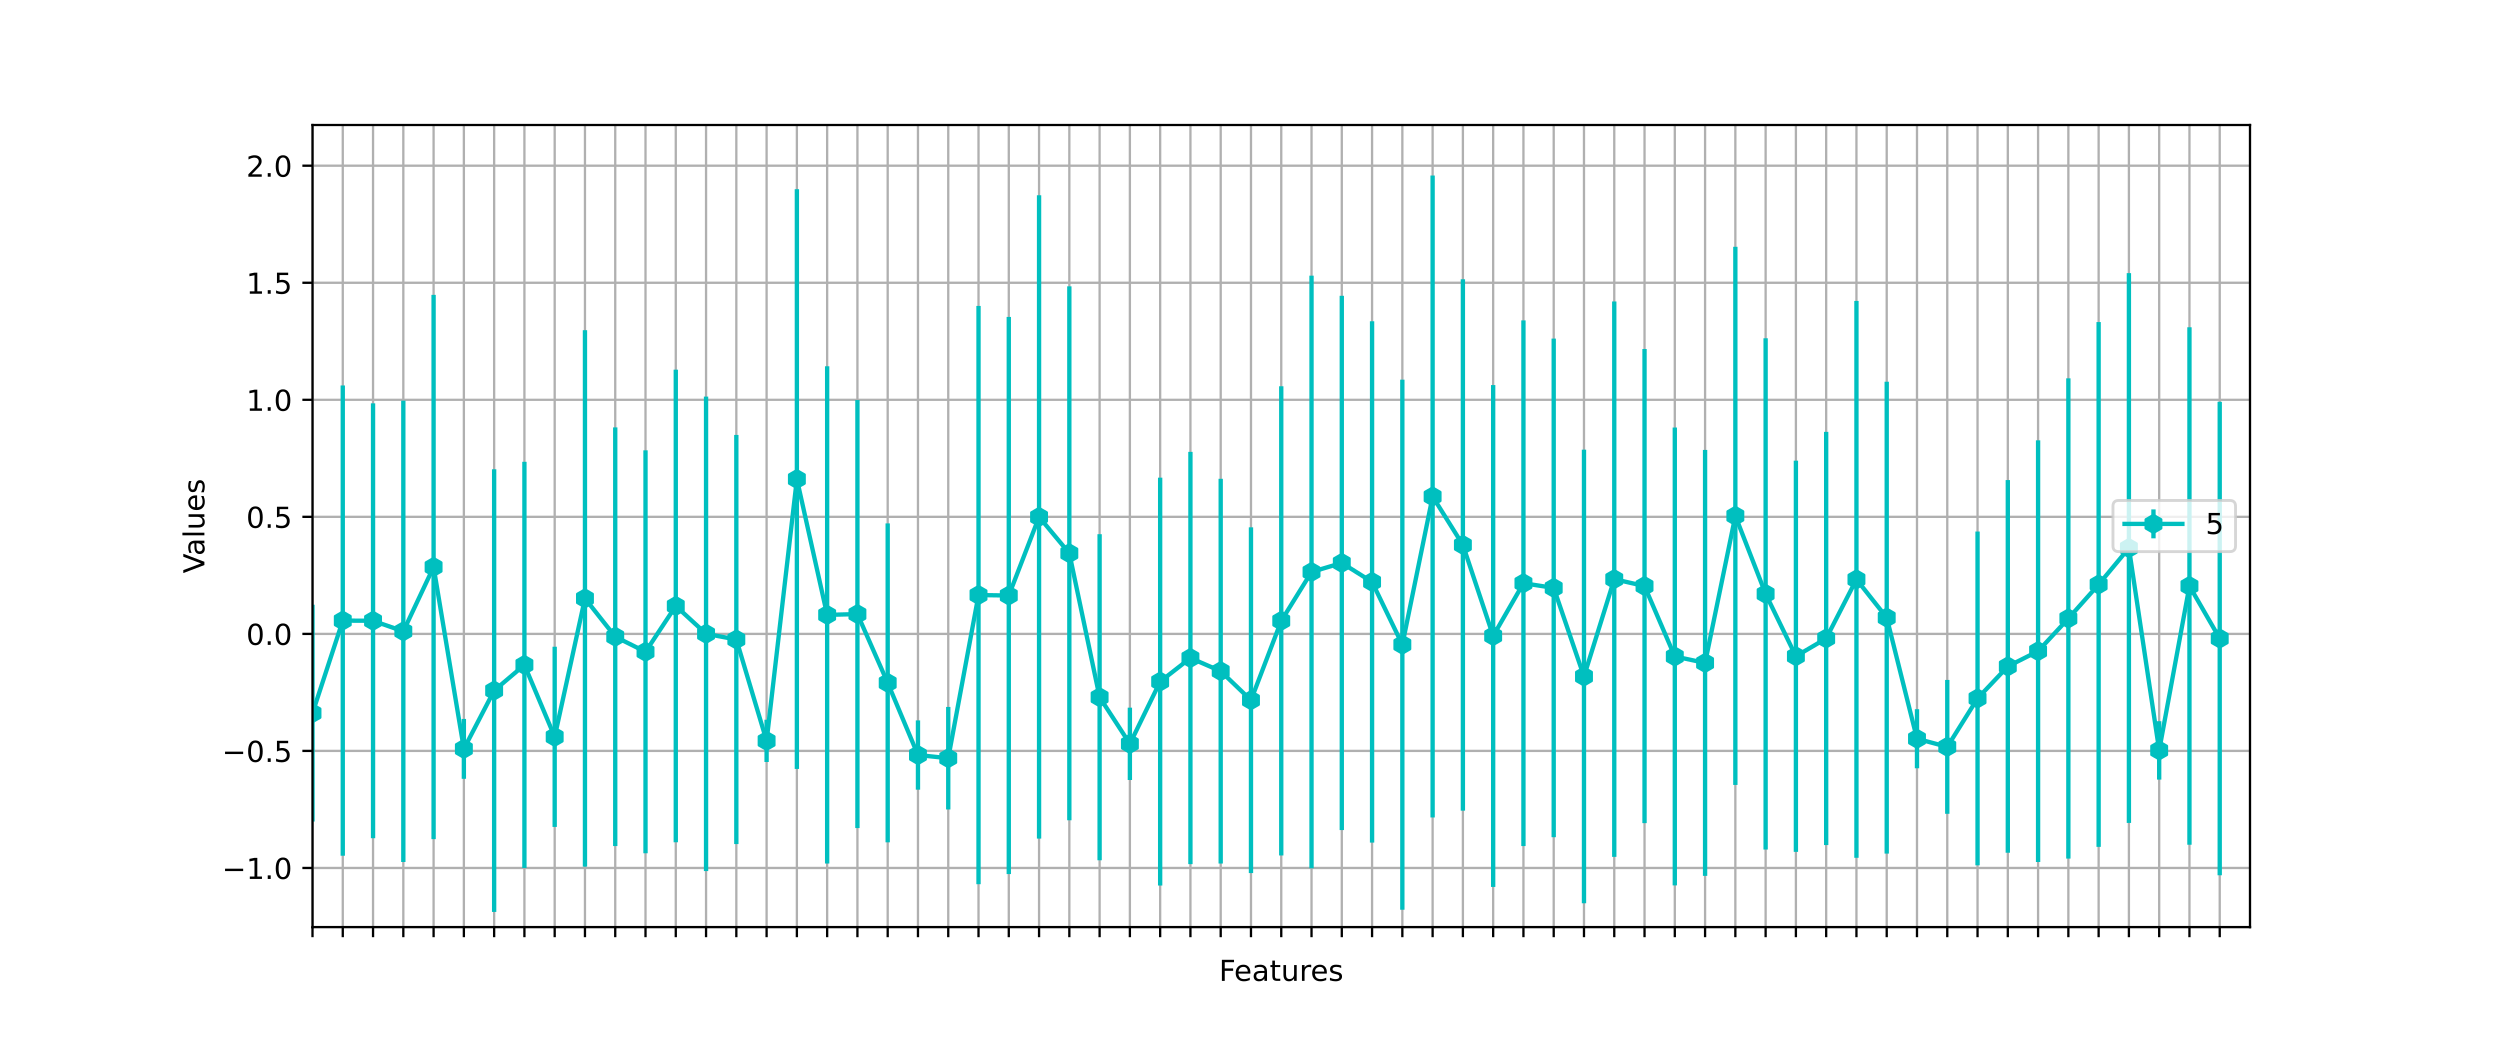 <?xml version="1.0" encoding="utf-8" standalone="no"?>
<!DOCTYPE svg PUBLIC "-//W3C//DTD SVG 1.1//EN"
  "http://www.w3.org/Graphics/SVG/1.1/DTD/svg11.dtd">
<!-- Created with matplotlib (https://matplotlib.org/) -->
<svg height="360pt" version="1.1" viewBox="0 0 864 360" width="864pt" xmlns="http://www.w3.org/2000/svg" xmlns:xlink="http://www.w3.org/1999/xlink">
 <defs>
  <style type="text/css">*{stroke-linecap:butt;stroke-linejoin:round;}</style>
 </defs>
 <g id="figure_1">
  <g id="patch_1">
   <path d="M 0 360 
L 864 360 
L 864 0 
L 0 0 
z
" style="fill:#ffffff;"/>
  </g>
  <g id="axes_1">
   <g id="patch_2">
    <path d="M 108 320.4 
L 777.6 320.4 
L 777.6 43.2 
L 108 43.2 
z
" style="fill:#ffffff;"/>
   </g>
   <g id="matplotlib.axis_1">
    <g id="xtick_1">
     <g id="line2d_1">
      <path clip-path="url(#p31ac68bcd7)" d="M 108 320.4 
L 108 43.2 
" style="fill:none;stroke:#b0b0b0;stroke-linecap:square;stroke-width:0.8;"/>
     </g>
     <g id="line2d_2">
      <defs>
       <path d="M 0 0 
L 0 3.5 
" id="m5dcacbc28f" style="stroke:#000000;stroke-width:0.8;"/>
      </defs>
      <g>
       <use style="stroke:#000000;stroke-width:0.8;" x="108" xlink:href="#m5dcacbc28f" y="320.4"/>
      </g>
     </g>
    </g>
    <g id="xtick_2">
     <g id="line2d_3">
      <path clip-path="url(#p31ac68bcd7)" d="M 118.463 320.4 
L 118.463 43.2 
" style="fill:none;stroke:#b0b0b0;stroke-linecap:square;stroke-width:0.8;"/>
     </g>
     <g id="line2d_4">
      <g>
       <use style="stroke:#000000;stroke-width:0.8;" x="118.463" xlink:href="#m5dcacbc28f" y="320.4"/>
      </g>
     </g>
    </g>
    <g id="xtick_3">
     <g id="line2d_5">
      <path clip-path="url(#p31ac68bcd7)" d="M 128.925 320.4 
L 128.925 43.2 
" style="fill:none;stroke:#b0b0b0;stroke-linecap:square;stroke-width:0.8;"/>
     </g>
     <g id="line2d_6">
      <g>
       <use style="stroke:#000000;stroke-width:0.8;" x="128.925" xlink:href="#m5dcacbc28f" y="320.4"/>
      </g>
     </g>
    </g>
    <g id="xtick_4">
     <g id="line2d_7">
      <path clip-path="url(#p31ac68bcd7)" d="M 139.387 320.4 
L 139.387 43.2 
" style="fill:none;stroke:#b0b0b0;stroke-linecap:square;stroke-width:0.8;"/>
     </g>
     <g id="line2d_8">
      <g>
       <use style="stroke:#000000;stroke-width:0.8;" x="139.387" xlink:href="#m5dcacbc28f" y="320.4"/>
      </g>
     </g>
    </g>
    <g id="xtick_5">
     <g id="line2d_9">
      <path clip-path="url(#p31ac68bcd7)" d="M 149.85 320.4 
L 149.85 43.2 
" style="fill:none;stroke:#b0b0b0;stroke-linecap:square;stroke-width:0.8;"/>
     </g>
     <g id="line2d_10">
      <g>
       <use style="stroke:#000000;stroke-width:0.8;" x="149.85" xlink:href="#m5dcacbc28f" y="320.4"/>
      </g>
     </g>
    </g>
    <g id="xtick_6">
     <g id="line2d_11">
      <path clip-path="url(#p31ac68bcd7)" d="M 160.312 320.4 
L 160.312 43.2 
" style="fill:none;stroke:#b0b0b0;stroke-linecap:square;stroke-width:0.8;"/>
     </g>
     <g id="line2d_12">
      <g>
       <use style="stroke:#000000;stroke-width:0.8;" x="160.312" xlink:href="#m5dcacbc28f" y="320.4"/>
      </g>
     </g>
    </g>
    <g id="xtick_7">
     <g id="line2d_13">
      <path clip-path="url(#p31ac68bcd7)" d="M 170.775 320.4 
L 170.775 43.2 
" style="fill:none;stroke:#b0b0b0;stroke-linecap:square;stroke-width:0.8;"/>
     </g>
     <g id="line2d_14">
      <g>
       <use style="stroke:#000000;stroke-width:0.8;" x="170.775" xlink:href="#m5dcacbc28f" y="320.4"/>
      </g>
     </g>
    </g>
    <g id="xtick_8">
     <g id="line2d_15">
      <path clip-path="url(#p31ac68bcd7)" d="M 181.238 320.4 
L 181.238 43.2 
" style="fill:none;stroke:#b0b0b0;stroke-linecap:square;stroke-width:0.8;"/>
     </g>
     <g id="line2d_16">
      <g>
       <use style="stroke:#000000;stroke-width:0.8;" x="181.238" xlink:href="#m5dcacbc28f" y="320.4"/>
      </g>
     </g>
    </g>
    <g id="xtick_9">
     <g id="line2d_17">
      <path clip-path="url(#p31ac68bcd7)" d="M 191.7 320.4 
L 191.7 43.2 
" style="fill:none;stroke:#b0b0b0;stroke-linecap:square;stroke-width:0.8;"/>
     </g>
     <g id="line2d_18">
      <g>
       <use style="stroke:#000000;stroke-width:0.8;" x="191.7" xlink:href="#m5dcacbc28f" y="320.4"/>
      </g>
     </g>
    </g>
    <g id="xtick_10">
     <g id="line2d_19">
      <path clip-path="url(#p31ac68bcd7)" d="M 202.162 320.4 
L 202.162 43.2 
" style="fill:none;stroke:#b0b0b0;stroke-linecap:square;stroke-width:0.8;"/>
     </g>
     <g id="line2d_20">
      <g>
       <use style="stroke:#000000;stroke-width:0.8;" x="202.162" xlink:href="#m5dcacbc28f" y="320.4"/>
      </g>
     </g>
    </g>
    <g id="xtick_11">
     <g id="line2d_21">
      <path clip-path="url(#p31ac68bcd7)" d="M 212.625 320.4 
L 212.625 43.2 
" style="fill:none;stroke:#b0b0b0;stroke-linecap:square;stroke-width:0.8;"/>
     </g>
     <g id="line2d_22">
      <g>
       <use style="stroke:#000000;stroke-width:0.8;" x="212.625" xlink:href="#m5dcacbc28f" y="320.4"/>
      </g>
     </g>
    </g>
    <g id="xtick_12">
     <g id="line2d_23">
      <path clip-path="url(#p31ac68bcd7)" d="M 223.088 320.4 
L 223.088 43.2 
" style="fill:none;stroke:#b0b0b0;stroke-linecap:square;stroke-width:0.8;"/>
     </g>
     <g id="line2d_24">
      <g>
       <use style="stroke:#000000;stroke-width:0.8;" x="223.088" xlink:href="#m5dcacbc28f" y="320.4"/>
      </g>
     </g>
    </g>
    <g id="xtick_13">
     <g id="line2d_25">
      <path clip-path="url(#p31ac68bcd7)" d="M 233.55 320.4 
L 233.55 43.2 
" style="fill:none;stroke:#b0b0b0;stroke-linecap:square;stroke-width:0.8;"/>
     </g>
     <g id="line2d_26">
      <g>
       <use style="stroke:#000000;stroke-width:0.8;" x="233.55" xlink:href="#m5dcacbc28f" y="320.4"/>
      </g>
     </g>
    </g>
    <g id="xtick_14">
     <g id="line2d_27">
      <path clip-path="url(#p31ac68bcd7)" d="M 244.012 320.4 
L 244.012 43.2 
" style="fill:none;stroke:#b0b0b0;stroke-linecap:square;stroke-width:0.8;"/>
     </g>
     <g id="line2d_28">
      <g>
       <use style="stroke:#000000;stroke-width:0.8;" x="244.012" xlink:href="#m5dcacbc28f" y="320.4"/>
      </g>
     </g>
    </g>
    <g id="xtick_15">
     <g id="line2d_29">
      <path clip-path="url(#p31ac68bcd7)" d="M 254.475 320.4 
L 254.475 43.2 
" style="fill:none;stroke:#b0b0b0;stroke-linecap:square;stroke-width:0.8;"/>
     </g>
     <g id="line2d_30">
      <g>
       <use style="stroke:#000000;stroke-width:0.8;" x="254.475" xlink:href="#m5dcacbc28f" y="320.4"/>
      </g>
     </g>
    </g>
    <g id="xtick_16">
     <g id="line2d_31">
      <path clip-path="url(#p31ac68bcd7)" d="M 264.938 320.4 
L 264.938 43.2 
" style="fill:none;stroke:#b0b0b0;stroke-linecap:square;stroke-width:0.8;"/>
     </g>
     <g id="line2d_32">
      <g>
       <use style="stroke:#000000;stroke-width:0.8;" x="264.938" xlink:href="#m5dcacbc28f" y="320.4"/>
      </g>
     </g>
    </g>
    <g id="xtick_17">
     <g id="line2d_33">
      <path clip-path="url(#p31ac68bcd7)" d="M 275.4 320.4 
L 275.4 43.2 
" style="fill:none;stroke:#b0b0b0;stroke-linecap:square;stroke-width:0.8;"/>
     </g>
     <g id="line2d_34">
      <g>
       <use style="stroke:#000000;stroke-width:0.8;" x="275.4" xlink:href="#m5dcacbc28f" y="320.4"/>
      </g>
     </g>
    </g>
    <g id="xtick_18">
     <g id="line2d_35">
      <path clip-path="url(#p31ac68bcd7)" d="M 285.863 320.4 
L 285.863 43.2 
" style="fill:none;stroke:#b0b0b0;stroke-linecap:square;stroke-width:0.8;"/>
     </g>
     <g id="line2d_36">
      <g>
       <use style="stroke:#000000;stroke-width:0.8;" x="285.863" xlink:href="#m5dcacbc28f" y="320.4"/>
      </g>
     </g>
    </g>
    <g id="xtick_19">
     <g id="line2d_37">
      <path clip-path="url(#p31ac68bcd7)" d="M 296.325 320.4 
L 296.325 43.2 
" style="fill:none;stroke:#b0b0b0;stroke-linecap:square;stroke-width:0.8;"/>
     </g>
     <g id="line2d_38">
      <g>
       <use style="stroke:#000000;stroke-width:0.8;" x="296.325" xlink:href="#m5dcacbc28f" y="320.4"/>
      </g>
     </g>
    </g>
    <g id="xtick_20">
     <g id="line2d_39">
      <path clip-path="url(#p31ac68bcd7)" d="M 306.788 320.4 
L 306.788 43.2 
" style="fill:none;stroke:#b0b0b0;stroke-linecap:square;stroke-width:0.8;"/>
     </g>
     <g id="line2d_40">
      <g>
       <use style="stroke:#000000;stroke-width:0.8;" x="306.788" xlink:href="#m5dcacbc28f" y="320.4"/>
      </g>
     </g>
    </g>
    <g id="xtick_21">
     <g id="line2d_41">
      <path clip-path="url(#p31ac68bcd7)" d="M 317.25 320.4 
L 317.25 43.2 
" style="fill:none;stroke:#b0b0b0;stroke-linecap:square;stroke-width:0.8;"/>
     </g>
     <g id="line2d_42">
      <g>
       <use style="stroke:#000000;stroke-width:0.8;" x="317.25" xlink:href="#m5dcacbc28f" y="320.4"/>
      </g>
     </g>
    </g>
    <g id="xtick_22">
     <g id="line2d_43">
      <path clip-path="url(#p31ac68bcd7)" d="M 327.712 320.4 
L 327.712 43.2 
" style="fill:none;stroke:#b0b0b0;stroke-linecap:square;stroke-width:0.8;"/>
     </g>
     <g id="line2d_44">
      <g>
       <use style="stroke:#000000;stroke-width:0.8;" x="327.712" xlink:href="#m5dcacbc28f" y="320.4"/>
      </g>
     </g>
    </g>
    <g id="xtick_23">
     <g id="line2d_45">
      <path clip-path="url(#p31ac68bcd7)" d="M 338.175 320.4 
L 338.175 43.2 
" style="fill:none;stroke:#b0b0b0;stroke-linecap:square;stroke-width:0.8;"/>
     </g>
     <g id="line2d_46">
      <g>
       <use style="stroke:#000000;stroke-width:0.8;" x="338.175" xlink:href="#m5dcacbc28f" y="320.4"/>
      </g>
     </g>
    </g>
    <g id="xtick_24">
     <g id="line2d_47">
      <path clip-path="url(#p31ac68bcd7)" d="M 348.637 320.4 
L 348.637 43.2 
" style="fill:none;stroke:#b0b0b0;stroke-linecap:square;stroke-width:0.8;"/>
     </g>
     <g id="line2d_48">
      <g>
       <use style="stroke:#000000;stroke-width:0.8;" x="348.637" xlink:href="#m5dcacbc28f" y="320.4"/>
      </g>
     </g>
    </g>
    <g id="xtick_25">
     <g id="line2d_49">
      <path clip-path="url(#p31ac68bcd7)" d="M 359.1 320.4 
L 359.1 43.2 
" style="fill:none;stroke:#b0b0b0;stroke-linecap:square;stroke-width:0.8;"/>
     </g>
     <g id="line2d_50">
      <g>
       <use style="stroke:#000000;stroke-width:0.8;" x="359.1" xlink:href="#m5dcacbc28f" y="320.4"/>
      </g>
     </g>
    </g>
    <g id="xtick_26">
     <g id="line2d_51">
      <path clip-path="url(#p31ac68bcd7)" d="M 369.562 320.4 
L 369.562 43.2 
" style="fill:none;stroke:#b0b0b0;stroke-linecap:square;stroke-width:0.8;"/>
     </g>
     <g id="line2d_52">
      <g>
       <use style="stroke:#000000;stroke-width:0.8;" x="369.562" xlink:href="#m5dcacbc28f" y="320.4"/>
      </g>
     </g>
    </g>
    <g id="xtick_27">
     <g id="line2d_53">
      <path clip-path="url(#p31ac68bcd7)" d="M 380.025 320.4 
L 380.025 43.2 
" style="fill:none;stroke:#b0b0b0;stroke-linecap:square;stroke-width:0.8;"/>
     </g>
     <g id="line2d_54">
      <g>
       <use style="stroke:#000000;stroke-width:0.8;" x="380.025" xlink:href="#m5dcacbc28f" y="320.4"/>
      </g>
     </g>
    </g>
    <g id="xtick_28">
     <g id="line2d_55">
      <path clip-path="url(#p31ac68bcd7)" d="M 390.488 320.4 
L 390.488 43.2 
" style="fill:none;stroke:#b0b0b0;stroke-linecap:square;stroke-width:0.8;"/>
     </g>
     <g id="line2d_56">
      <g>
       <use style="stroke:#000000;stroke-width:0.8;" x="390.488" xlink:href="#m5dcacbc28f" y="320.4"/>
      </g>
     </g>
    </g>
    <g id="xtick_29">
     <g id="line2d_57">
      <path clip-path="url(#p31ac68bcd7)" d="M 400.95 320.4 
L 400.95 43.2 
" style="fill:none;stroke:#b0b0b0;stroke-linecap:square;stroke-width:0.8;"/>
     </g>
     <g id="line2d_58">
      <g>
       <use style="stroke:#000000;stroke-width:0.8;" x="400.95" xlink:href="#m5dcacbc28f" y="320.4"/>
      </g>
     </g>
    </g>
    <g id="xtick_30">
     <g id="line2d_59">
      <path clip-path="url(#p31ac68bcd7)" d="M 411.413 320.4 
L 411.413 43.2 
" style="fill:none;stroke:#b0b0b0;stroke-linecap:square;stroke-width:0.8;"/>
     </g>
     <g id="line2d_60">
      <g>
       <use style="stroke:#000000;stroke-width:0.8;" x="411.413" xlink:href="#m5dcacbc28f" y="320.4"/>
      </g>
     </g>
    </g>
    <g id="xtick_31">
     <g id="line2d_61">
      <path clip-path="url(#p31ac68bcd7)" d="M 421.875 320.4 
L 421.875 43.2 
" style="fill:none;stroke:#b0b0b0;stroke-linecap:square;stroke-width:0.8;"/>
     </g>
     <g id="line2d_62">
      <g>
       <use style="stroke:#000000;stroke-width:0.8;" x="421.875" xlink:href="#m5dcacbc28f" y="320.4"/>
      </g>
     </g>
    </g>
    <g id="xtick_32">
     <g id="line2d_63">
      <path clip-path="url(#p31ac68bcd7)" d="M 432.337 320.4 
L 432.337 43.2 
" style="fill:none;stroke:#b0b0b0;stroke-linecap:square;stroke-width:0.8;"/>
     </g>
     <g id="line2d_64">
      <g>
       <use style="stroke:#000000;stroke-width:0.8;" x="432.337" xlink:href="#m5dcacbc28f" y="320.4"/>
      </g>
     </g>
    </g>
    <g id="xtick_33">
     <g id="line2d_65">
      <path clip-path="url(#p31ac68bcd7)" d="M 442.8 320.4 
L 442.8 43.2 
" style="fill:none;stroke:#b0b0b0;stroke-linecap:square;stroke-width:0.8;"/>
     </g>
     <g id="line2d_66">
      <g>
       <use style="stroke:#000000;stroke-width:0.8;" x="442.8" xlink:href="#m5dcacbc28f" y="320.4"/>
      </g>
     </g>
    </g>
    <g id="xtick_34">
     <g id="line2d_67">
      <path clip-path="url(#p31ac68bcd7)" d="M 453.262 320.4 
L 453.262 43.2 
" style="fill:none;stroke:#b0b0b0;stroke-linecap:square;stroke-width:0.8;"/>
     </g>
     <g id="line2d_68">
      <g>
       <use style="stroke:#000000;stroke-width:0.8;" x="453.262" xlink:href="#m5dcacbc28f" y="320.4"/>
      </g>
     </g>
    </g>
    <g id="xtick_35">
     <g id="line2d_69">
      <path clip-path="url(#p31ac68bcd7)" d="M 463.725 320.4 
L 463.725 43.2 
" style="fill:none;stroke:#b0b0b0;stroke-linecap:square;stroke-width:0.8;"/>
     </g>
     <g id="line2d_70">
      <g>
       <use style="stroke:#000000;stroke-width:0.8;" x="463.725" xlink:href="#m5dcacbc28f" y="320.4"/>
      </g>
     </g>
    </g>
    <g id="xtick_36">
     <g id="line2d_71">
      <path clip-path="url(#p31ac68bcd7)" d="M 474.188 320.4 
L 474.188 43.2 
" style="fill:none;stroke:#b0b0b0;stroke-linecap:square;stroke-width:0.8;"/>
     </g>
     <g id="line2d_72">
      <g>
       <use style="stroke:#000000;stroke-width:0.8;" x="474.188" xlink:href="#m5dcacbc28f" y="320.4"/>
      </g>
     </g>
    </g>
    <g id="xtick_37">
     <g id="line2d_73">
      <path clip-path="url(#p31ac68bcd7)" d="M 484.65 320.4 
L 484.65 43.2 
" style="fill:none;stroke:#b0b0b0;stroke-linecap:square;stroke-width:0.8;"/>
     </g>
     <g id="line2d_74">
      <g>
       <use style="stroke:#000000;stroke-width:0.8;" x="484.65" xlink:href="#m5dcacbc28f" y="320.4"/>
      </g>
     </g>
    </g>
    <g id="xtick_38">
     <g id="line2d_75">
      <path clip-path="url(#p31ac68bcd7)" d="M 495.113 320.4 
L 495.113 43.2 
" style="fill:none;stroke:#b0b0b0;stroke-linecap:square;stroke-width:0.8;"/>
     </g>
     <g id="line2d_76">
      <g>
       <use style="stroke:#000000;stroke-width:0.8;" x="495.113" xlink:href="#m5dcacbc28f" y="320.4"/>
      </g>
     </g>
    </g>
    <g id="xtick_39">
     <g id="line2d_77">
      <path clip-path="url(#p31ac68bcd7)" d="M 505.575 320.4 
L 505.575 43.2 
" style="fill:none;stroke:#b0b0b0;stroke-linecap:square;stroke-width:0.8;"/>
     </g>
     <g id="line2d_78">
      <g>
       <use style="stroke:#000000;stroke-width:0.8;" x="505.575" xlink:href="#m5dcacbc28f" y="320.4"/>
      </g>
     </g>
    </g>
    <g id="xtick_40">
     <g id="line2d_79">
      <path clip-path="url(#p31ac68bcd7)" d="M 516.038 320.4 
L 516.038 43.2 
" style="fill:none;stroke:#b0b0b0;stroke-linecap:square;stroke-width:0.8;"/>
     </g>
     <g id="line2d_80">
      <g>
       <use style="stroke:#000000;stroke-width:0.8;" x="516.038" xlink:href="#m5dcacbc28f" y="320.4"/>
      </g>
     </g>
    </g>
    <g id="xtick_41">
     <g id="line2d_81">
      <path clip-path="url(#p31ac68bcd7)" d="M 526.5 320.4 
L 526.5 43.2 
" style="fill:none;stroke:#b0b0b0;stroke-linecap:square;stroke-width:0.8;"/>
     </g>
     <g id="line2d_82">
      <g>
       <use style="stroke:#000000;stroke-width:0.8;" x="526.5" xlink:href="#m5dcacbc28f" y="320.4"/>
      </g>
     </g>
    </g>
    <g id="xtick_42">
     <g id="line2d_83">
      <path clip-path="url(#p31ac68bcd7)" d="M 536.962 320.4 
L 536.962 43.2 
" style="fill:none;stroke:#b0b0b0;stroke-linecap:square;stroke-width:0.8;"/>
     </g>
     <g id="line2d_84">
      <g>
       <use style="stroke:#000000;stroke-width:0.8;" x="536.962" xlink:href="#m5dcacbc28f" y="320.4"/>
      </g>
     </g>
    </g>
    <g id="xtick_43">
     <g id="line2d_85">
      <path clip-path="url(#p31ac68bcd7)" d="M 547.425 320.4 
L 547.425 43.2 
" style="fill:none;stroke:#b0b0b0;stroke-linecap:square;stroke-width:0.8;"/>
     </g>
     <g id="line2d_86">
      <g>
       <use style="stroke:#000000;stroke-width:0.8;" x="547.425" xlink:href="#m5dcacbc28f" y="320.4"/>
      </g>
     </g>
    </g>
    <g id="xtick_44">
     <g id="line2d_87">
      <path clip-path="url(#p31ac68bcd7)" d="M 557.888 320.4 
L 557.888 43.2 
" style="fill:none;stroke:#b0b0b0;stroke-linecap:square;stroke-width:0.8;"/>
     </g>
     <g id="line2d_88">
      <g>
       <use style="stroke:#000000;stroke-width:0.8;" x="557.888" xlink:href="#m5dcacbc28f" y="320.4"/>
      </g>
     </g>
    </g>
    <g id="xtick_45">
     <g id="line2d_89">
      <path clip-path="url(#p31ac68bcd7)" d="M 568.35 320.4 
L 568.35 43.2 
" style="fill:none;stroke:#b0b0b0;stroke-linecap:square;stroke-width:0.8;"/>
     </g>
     <g id="line2d_90">
      <g>
       <use style="stroke:#000000;stroke-width:0.8;" x="568.35" xlink:href="#m5dcacbc28f" y="320.4"/>
      </g>
     </g>
    </g>
    <g id="xtick_46">
     <g id="line2d_91">
      <path clip-path="url(#p31ac68bcd7)" d="M 578.812 320.4 
L 578.812 43.2 
" style="fill:none;stroke:#b0b0b0;stroke-linecap:square;stroke-width:0.8;"/>
     </g>
     <g id="line2d_92">
      <g>
       <use style="stroke:#000000;stroke-width:0.8;" x="578.812" xlink:href="#m5dcacbc28f" y="320.4"/>
      </g>
     </g>
    </g>
    <g id="xtick_47">
     <g id="line2d_93">
      <path clip-path="url(#p31ac68bcd7)" d="M 589.275 320.4 
L 589.275 43.2 
" style="fill:none;stroke:#b0b0b0;stroke-linecap:square;stroke-width:0.8;"/>
     </g>
     <g id="line2d_94">
      <g>
       <use style="stroke:#000000;stroke-width:0.8;" x="589.275" xlink:href="#m5dcacbc28f" y="320.4"/>
      </g>
     </g>
    </g>
    <g id="xtick_48">
     <g id="line2d_95">
      <path clip-path="url(#p31ac68bcd7)" d="M 599.737 320.4 
L 599.737 43.2 
" style="fill:none;stroke:#b0b0b0;stroke-linecap:square;stroke-width:0.8;"/>
     </g>
     <g id="line2d_96">
      <g>
       <use style="stroke:#000000;stroke-width:0.8;" x="599.737" xlink:href="#m5dcacbc28f" y="320.4"/>
      </g>
     </g>
    </g>
    <g id="xtick_49">
     <g id="line2d_97">
      <path clip-path="url(#p31ac68bcd7)" d="M 610.2 320.4 
L 610.2 43.2 
" style="fill:none;stroke:#b0b0b0;stroke-linecap:square;stroke-width:0.8;"/>
     </g>
     <g id="line2d_98">
      <g>
       <use style="stroke:#000000;stroke-width:0.8;" x="610.2" xlink:href="#m5dcacbc28f" y="320.4"/>
      </g>
     </g>
    </g>
    <g id="xtick_50">
     <g id="line2d_99">
      <path clip-path="url(#p31ac68bcd7)" d="M 620.663 320.4 
L 620.663 43.2 
" style="fill:none;stroke:#b0b0b0;stroke-linecap:square;stroke-width:0.8;"/>
     </g>
     <g id="line2d_100">
      <g>
       <use style="stroke:#000000;stroke-width:0.8;" x="620.663" xlink:href="#m5dcacbc28f" y="320.4"/>
      </g>
     </g>
    </g>
    <g id="xtick_51">
     <g id="line2d_101">
      <path clip-path="url(#p31ac68bcd7)" d="M 631.125 320.4 
L 631.125 43.2 
" style="fill:none;stroke:#b0b0b0;stroke-linecap:square;stroke-width:0.8;"/>
     </g>
     <g id="line2d_102">
      <g>
       <use style="stroke:#000000;stroke-width:0.8;" x="631.125" xlink:href="#m5dcacbc28f" y="320.4"/>
      </g>
     </g>
    </g>
    <g id="xtick_52">
     <g id="line2d_103">
      <path clip-path="url(#p31ac68bcd7)" d="M 641.587 320.4 
L 641.587 43.2 
" style="fill:none;stroke:#b0b0b0;stroke-linecap:square;stroke-width:0.8;"/>
     </g>
     <g id="line2d_104">
      <g>
       <use style="stroke:#000000;stroke-width:0.8;" x="641.587" xlink:href="#m5dcacbc28f" y="320.4"/>
      </g>
     </g>
    </g>
    <g id="xtick_53">
     <g id="line2d_105">
      <path clip-path="url(#p31ac68bcd7)" d="M 652.05 320.4 
L 652.05 43.2 
" style="fill:none;stroke:#b0b0b0;stroke-linecap:square;stroke-width:0.8;"/>
     </g>
     <g id="line2d_106">
      <g>
       <use style="stroke:#000000;stroke-width:0.8;" x="652.05" xlink:href="#m5dcacbc28f" y="320.4"/>
      </g>
     </g>
    </g>
    <g id="xtick_54">
     <g id="line2d_107">
      <path clip-path="url(#p31ac68bcd7)" d="M 662.513 320.4 
L 662.513 43.2 
" style="fill:none;stroke:#b0b0b0;stroke-linecap:square;stroke-width:0.8;"/>
     </g>
     <g id="line2d_108">
      <g>
       <use style="stroke:#000000;stroke-width:0.8;" x="662.513" xlink:href="#m5dcacbc28f" y="320.4"/>
      </g>
     </g>
    </g>
    <g id="xtick_55">
     <g id="line2d_109">
      <path clip-path="url(#p31ac68bcd7)" d="M 672.975 320.4 
L 672.975 43.2 
" style="fill:none;stroke:#b0b0b0;stroke-linecap:square;stroke-width:0.8;"/>
     </g>
     <g id="line2d_110">
      <g>
       <use style="stroke:#000000;stroke-width:0.8;" x="672.975" xlink:href="#m5dcacbc28f" y="320.4"/>
      </g>
     </g>
    </g>
    <g id="xtick_56">
     <g id="line2d_111">
      <path clip-path="url(#p31ac68bcd7)" d="M 683.438 320.4 
L 683.438 43.2 
" style="fill:none;stroke:#b0b0b0;stroke-linecap:square;stroke-width:0.8;"/>
     </g>
     <g id="line2d_112">
      <g>
       <use style="stroke:#000000;stroke-width:0.8;" x="683.438" xlink:href="#m5dcacbc28f" y="320.4"/>
      </g>
     </g>
    </g>
    <g id="xtick_57">
     <g id="line2d_113">
      <path clip-path="url(#p31ac68bcd7)" d="M 693.9 320.4 
L 693.9 43.2 
" style="fill:none;stroke:#b0b0b0;stroke-linecap:square;stroke-width:0.8;"/>
     </g>
     <g id="line2d_114">
      <g>
       <use style="stroke:#000000;stroke-width:0.8;" x="693.9" xlink:href="#m5dcacbc28f" y="320.4"/>
      </g>
     </g>
    </g>
    <g id="xtick_58">
     <g id="line2d_115">
      <path clip-path="url(#p31ac68bcd7)" d="M 704.362 320.4 
L 704.362 43.2 
" style="fill:none;stroke:#b0b0b0;stroke-linecap:square;stroke-width:0.8;"/>
     </g>
     <g id="line2d_116">
      <g>
       <use style="stroke:#000000;stroke-width:0.8;" x="704.362" xlink:href="#m5dcacbc28f" y="320.4"/>
      </g>
     </g>
    </g>
    <g id="xtick_59">
     <g id="line2d_117">
      <path clip-path="url(#p31ac68bcd7)" d="M 714.825 320.4 
L 714.825 43.2 
" style="fill:none;stroke:#b0b0b0;stroke-linecap:square;stroke-width:0.8;"/>
     </g>
     <g id="line2d_118">
      <g>
       <use style="stroke:#000000;stroke-width:0.8;" x="714.825" xlink:href="#m5dcacbc28f" y="320.4"/>
      </g>
     </g>
    </g>
    <g id="xtick_60">
     <g id="line2d_119">
      <path clip-path="url(#p31ac68bcd7)" d="M 725.288 320.4 
L 725.288 43.2 
" style="fill:none;stroke:#b0b0b0;stroke-linecap:square;stroke-width:0.8;"/>
     </g>
     <g id="line2d_120">
      <g>
       <use style="stroke:#000000;stroke-width:0.8;" x="725.288" xlink:href="#m5dcacbc28f" y="320.4"/>
      </g>
     </g>
    </g>
    <g id="xtick_61">
     <g id="line2d_121">
      <path clip-path="url(#p31ac68bcd7)" d="M 735.75 320.4 
L 735.75 43.2 
" style="fill:none;stroke:#b0b0b0;stroke-linecap:square;stroke-width:0.8;"/>
     </g>
     <g id="line2d_122">
      <g>
       <use style="stroke:#000000;stroke-width:0.8;" x="735.75" xlink:href="#m5dcacbc28f" y="320.4"/>
      </g>
     </g>
    </g>
    <g id="xtick_62">
     <g id="line2d_123">
      <path clip-path="url(#p31ac68bcd7)" d="M 746.212 320.4 
L 746.212 43.2 
" style="fill:none;stroke:#b0b0b0;stroke-linecap:square;stroke-width:0.8;"/>
     </g>
     <g id="line2d_124">
      <g>
       <use style="stroke:#000000;stroke-width:0.8;" x="746.212" xlink:href="#m5dcacbc28f" y="320.4"/>
      </g>
     </g>
    </g>
    <g id="xtick_63">
     <g id="line2d_125">
      <path clip-path="url(#p31ac68bcd7)" d="M 756.675 320.4 
L 756.675 43.2 
" style="fill:none;stroke:#b0b0b0;stroke-linecap:square;stroke-width:0.8;"/>
     </g>
     <g id="line2d_126">
      <g>
       <use style="stroke:#000000;stroke-width:0.8;" x="756.675" xlink:href="#m5dcacbc28f" y="320.4"/>
      </g>
     </g>
    </g>
    <g id="xtick_64">
     <g id="line2d_127">
      <path clip-path="url(#p31ac68bcd7)" d="M 767.138 320.4 
L 767.138 43.2 
" style="fill:none;stroke:#b0b0b0;stroke-linecap:square;stroke-width:0.8;"/>
     </g>
     <g id="line2d_128">
      <g>
       <use style="stroke:#000000;stroke-width:0.8;" x="767.138" xlink:href="#m5dcacbc28f" y="320.4"/>
      </g>
     </g>
    </g>
    <g id="text_1">
     <!-- Features -->
     <g transform="translate(421.305 338.998)scale(0.1 -0.1)">
      <defs>
       <path d="M 9.812 72.906 
L 51.703 72.906 
L 51.703 64.594 
L 19.672 64.594 
L 19.672 43.109 
L 48.578 43.109 
L 48.578 34.812 
L 19.672 34.812 
L 19.672 0 
L 9.812 0 
z
" id="DejaVuSans-70"/>
       <path d="M 56.203 29.594 
L 56.203 25.203 
L 14.891 25.203 
Q 15.484 15.922 20.484 11.062 
Q 25.484 6.203 34.422 6.203 
Q 39.594 6.203 44.453 7.469 
Q 49.312 8.734 54.109 11.281 
L 54.109 2.781 
Q 49.266 0.734 44.188 -0.344 
Q 39.109 -1.422 33.891 -1.422 
Q 20.797 -1.422 13.156 6.188 
Q 5.516 13.812 5.516 26.812 
Q 5.516 40.234 12.766 48.109 
Q 20.016 56 32.328 56 
Q 43.359 56 49.781 48.891 
Q 56.203 41.797 56.203 29.594 
z
M 47.219 32.234 
Q 47.125 39.594 43.094 43.984 
Q 39.062 48.391 32.422 48.391 
Q 24.906 48.391 20.391 44.141 
Q 15.875 39.891 15.188 32.172 
z
" id="DejaVuSans-101"/>
       <path d="M 34.281 27.484 
Q 23.391 27.484 19.188 25 
Q 14.984 22.516 14.984 16.5 
Q 14.984 11.719 18.141 8.906 
Q 21.297 6.109 26.703 6.109 
Q 34.188 6.109 38.703 11.406 
Q 43.219 16.703 43.219 25.484 
L 43.219 27.484 
z
M 52.203 31.203 
L 52.203 0 
L 43.219 0 
L 43.219 8.297 
Q 40.141 3.328 35.547 0.953 
Q 30.953 -1.422 24.312 -1.422 
Q 15.922 -1.422 10.953 3.297 
Q 6 8.016 6 15.922 
Q 6 25.141 12.172 29.828 
Q 18.359 34.516 30.609 34.516 
L 43.219 34.516 
L 43.219 35.406 
Q 43.219 41.609 39.141 45 
Q 35.062 48.391 27.688 48.391 
Q 23 48.391 18.547 47.266 
Q 14.109 46.141 10.016 43.891 
L 10.016 52.203 
Q 14.938 54.109 19.578 55.047 
Q 24.219 56 28.609 56 
Q 40.484 56 46.344 49.844 
Q 52.203 43.703 52.203 31.203 
z
" id="DejaVuSans-97"/>
       <path d="M 18.312 70.219 
L 18.312 54.688 
L 36.812 54.688 
L 36.812 47.703 
L 18.312 47.703 
L 18.312 18.016 
Q 18.312 11.328 20.141 9.422 
Q 21.969 7.516 27.594 7.516 
L 36.812 7.516 
L 36.812 0 
L 27.594 0 
Q 17.188 0 13.234 3.875 
Q 9.281 7.766 9.281 18.016 
L 9.281 47.703 
L 2.688 47.703 
L 2.688 54.688 
L 9.281 54.688 
L 9.281 70.219 
z
" id="DejaVuSans-116"/>
       <path d="M 8.5 21.578 
L 8.5 54.688 
L 17.484 54.688 
L 17.484 21.922 
Q 17.484 14.156 20.5 10.266 
Q 23.531 6.391 29.594 6.391 
Q 36.859 6.391 41.078 11.031 
Q 45.312 15.672 45.312 23.688 
L 45.312 54.688 
L 54.297 54.688 
L 54.297 0 
L 45.312 0 
L 45.312 8.406 
Q 42.047 3.422 37.719 1 
Q 33.406 -1.422 27.688 -1.422 
Q 18.266 -1.422 13.375 4.438 
Q 8.5 10.297 8.5 21.578 
z
M 31.109 56 
z
" id="DejaVuSans-117"/>
       <path d="M 41.109 46.297 
Q 39.594 47.172 37.812 47.578 
Q 36.031 48 33.891 48 
Q 26.266 48 22.188 43.047 
Q 18.109 38.094 18.109 28.812 
L 18.109 0 
L 9.078 0 
L 9.078 54.688 
L 18.109 54.688 
L 18.109 46.188 
Q 20.953 51.172 25.484 53.578 
Q 30.031 56 36.531 56 
Q 37.453 56 38.578 55.875 
Q 39.703 55.766 41.062 55.516 
z
" id="DejaVuSans-114"/>
       <path d="M 44.281 53.078 
L 44.281 44.578 
Q 40.484 46.531 36.375 47.5 
Q 32.281 48.484 27.875 48.484 
Q 21.188 48.484 17.844 46.438 
Q 14.5 44.391 14.5 40.281 
Q 14.5 37.156 16.891 35.375 
Q 19.281 33.594 26.516 31.984 
L 29.594 31.297 
Q 39.156 29.25 43.188 25.516 
Q 47.219 21.781 47.219 15.094 
Q 47.219 7.469 41.188 3.016 
Q 35.156 -1.422 24.609 -1.422 
Q 20.219 -1.422 15.453 -0.562 
Q 10.688 0.297 5.422 2 
L 5.422 11.281 
Q 10.406 8.688 15.234 7.391 
Q 20.062 6.109 24.812 6.109 
Q 31.156 6.109 34.562 8.281 
Q 37.984 10.453 37.984 14.406 
Q 37.984 18.062 35.516 20.016 
Q 33.062 21.969 24.703 23.781 
L 21.578 24.516 
Q 13.234 26.266 9.516 29.906 
Q 5.812 33.547 5.812 39.891 
Q 5.812 47.609 11.281 51.797 
Q 16.75 56 26.812 56 
Q 31.781 56 36.172 55.266 
Q 40.578 54.547 44.281 53.078 
z
" id="DejaVuSans-115"/>
      </defs>
      <use xlink:href="#DejaVuSans-70"/>
      <use x="52.02" xlink:href="#DejaVuSans-101"/>
      <use x="113.543" xlink:href="#DejaVuSans-97"/>
      <use x="174.822" xlink:href="#DejaVuSans-116"/>
      <use x="214.031" xlink:href="#DejaVuSans-117"/>
      <use x="277.41" xlink:href="#DejaVuSans-114"/>
      <use x="316.273" xlink:href="#DejaVuSans-101"/>
      <use x="377.797" xlink:href="#DejaVuSans-115"/>
     </g>
    </g>
   </g>
   <g id="matplotlib.axis_2">
    <g id="ytick_1">
     <g id="line2d_129">
      <path clip-path="url(#p31ac68bcd7)" d="M 108 299.969 
L 777.6 299.969 
" style="fill:none;stroke:#b0b0b0;stroke-linecap:square;stroke-width:0.8;"/>
     </g>
     <g id="line2d_130">
      <defs>
       <path d="M 0 0 
L -3.5 0 
" id="m2e4d62d6a8" style="stroke:#000000;stroke-width:0.8;"/>
      </defs>
      <g>
       <use style="stroke:#000000;stroke-width:0.8;" x="108" xlink:href="#m2e4d62d6a8" y="299.969"/>
      </g>
     </g>
     <g id="text_2">
      <!-- −1.0 -->
      <g transform="translate(76.717 303.768)scale(0.1 -0.1)">
       <defs>
        <path d="M 10.594 35.5 
L 73.188 35.5 
L 73.188 27.203 
L 10.594 27.203 
z
" id="DejaVuSans-8722"/>
        <path d="M 12.406 8.297 
L 28.516 8.297 
L 28.516 63.922 
L 10.984 60.406 
L 10.984 69.391 
L 28.422 72.906 
L 38.281 72.906 
L 38.281 8.297 
L 54.391 8.297 
L 54.391 0 
L 12.406 0 
z
" id="DejaVuSans-49"/>
        <path d="M 10.688 12.406 
L 21 12.406 
L 21 0 
L 10.688 0 
z
" id="DejaVuSans-46"/>
        <path d="M 31.781 66.406 
Q 24.172 66.406 20.328 58.906 
Q 16.5 51.422 16.5 36.375 
Q 16.5 21.391 20.328 13.891 
Q 24.172 6.391 31.781 6.391 
Q 39.453 6.391 43.281 13.891 
Q 47.125 21.391 47.125 36.375 
Q 47.125 51.422 43.281 58.906 
Q 39.453 66.406 31.781 66.406 
z
M 31.781 74.219 
Q 44.047 74.219 50.516 64.516 
Q 56.984 54.828 56.984 36.375 
Q 56.984 17.969 50.516 8.266 
Q 44.047 -1.422 31.781 -1.422 
Q 19.531 -1.422 13.062 8.266 
Q 6.594 17.969 6.594 36.375 
Q 6.594 54.828 13.062 64.516 
Q 19.531 74.219 31.781 74.219 
z
" id="DejaVuSans-48"/>
       </defs>
       <use xlink:href="#DejaVuSans-8722"/>
       <use x="83.789" xlink:href="#DejaVuSans-49"/>
       <use x="147.412" xlink:href="#DejaVuSans-46"/>
       <use x="179.199" xlink:href="#DejaVuSans-48"/>
      </g>
     </g>
    </g>
    <g id="ytick_2">
     <g id="line2d_131">
      <path clip-path="url(#p31ac68bcd7)" d="M 108 259.519 
L 777.6 259.519 
" style="fill:none;stroke:#b0b0b0;stroke-linecap:square;stroke-width:0.8;"/>
     </g>
     <g id="line2d_132">
      <g>
       <use style="stroke:#000000;stroke-width:0.8;" x="108" xlink:href="#m2e4d62d6a8" y="259.519"/>
      </g>
     </g>
     <g id="text_3">
      <!-- −0.5 -->
      <g transform="translate(76.717 263.319)scale(0.1 -0.1)">
       <defs>
        <path d="M 10.797 72.906 
L 49.516 72.906 
L 49.516 64.594 
L 19.828 64.594 
L 19.828 46.734 
Q 21.969 47.469 24.109 47.828 
Q 26.266 48.188 28.422 48.188 
Q 40.625 48.188 47.75 41.5 
Q 54.891 34.812 54.891 23.391 
Q 54.891 11.625 47.562 5.094 
Q 40.234 -1.422 26.906 -1.422 
Q 22.312 -1.422 17.547 -0.641 
Q 12.797 0.141 7.719 1.703 
L 7.719 11.625 
Q 12.109 9.234 16.797 8.062 
Q 21.484 6.891 26.703 6.891 
Q 35.156 6.891 40.078 11.328 
Q 45.016 15.766 45.016 23.391 
Q 45.016 31 40.078 35.438 
Q 35.156 39.891 26.703 39.891 
Q 22.75 39.891 18.812 39.016 
Q 14.891 38.141 10.797 36.281 
z
" id="DejaVuSans-53"/>
       </defs>
       <use xlink:href="#DejaVuSans-8722"/>
       <use x="83.789" xlink:href="#DejaVuSans-48"/>
       <use x="147.412" xlink:href="#DejaVuSans-46"/>
       <use x="179.199" xlink:href="#DejaVuSans-53"/>
      </g>
     </g>
    </g>
    <g id="ytick_3">
     <g id="line2d_133">
      <path clip-path="url(#p31ac68bcd7)" d="M 108 219.07 
L 777.6 219.07 
" style="fill:none;stroke:#b0b0b0;stroke-linecap:square;stroke-width:0.8;"/>
     </g>
     <g id="line2d_134">
      <g>
       <use style="stroke:#000000;stroke-width:0.8;" x="108" xlink:href="#m2e4d62d6a8" y="219.07"/>
      </g>
     </g>
     <g id="text_4">
      <!-- 0.0 -->
      <g transform="translate(85.097 222.869)scale(0.1 -0.1)">
       <use xlink:href="#DejaVuSans-48"/>
       <use x="63.623" xlink:href="#DejaVuSans-46"/>
       <use x="95.41" xlink:href="#DejaVuSans-48"/>
      </g>
     </g>
    </g>
    <g id="ytick_4">
     <g id="line2d_135">
      <path clip-path="url(#p31ac68bcd7)" d="M 108 178.621 
L 777.6 178.621 
" style="fill:none;stroke:#b0b0b0;stroke-linecap:square;stroke-width:0.8;"/>
     </g>
     <g id="line2d_136">
      <g>
       <use style="stroke:#000000;stroke-width:0.8;" x="108" xlink:href="#m2e4d62d6a8" y="178.621"/>
      </g>
     </g>
     <g id="text_5">
      <!-- 0.5 -->
      <g transform="translate(85.097 182.42)scale(0.1 -0.1)">
       <use xlink:href="#DejaVuSans-48"/>
       <use x="63.623" xlink:href="#DejaVuSans-46"/>
       <use x="95.41" xlink:href="#DejaVuSans-53"/>
      </g>
     </g>
    </g>
    <g id="ytick_5">
     <g id="line2d_137">
      <path clip-path="url(#p31ac68bcd7)" d="M 108 138.171 
L 777.6 138.171 
" style="fill:none;stroke:#b0b0b0;stroke-linecap:square;stroke-width:0.8;"/>
     </g>
     <g id="line2d_138">
      <g>
       <use style="stroke:#000000;stroke-width:0.8;" x="108" xlink:href="#m2e4d62d6a8" y="138.171"/>
      </g>
     </g>
     <g id="text_6">
      <!-- 1.0 -->
      <g transform="translate(85.097 141.97)scale(0.1 -0.1)">
       <use xlink:href="#DejaVuSans-49"/>
       <use x="63.623" xlink:href="#DejaVuSans-46"/>
       <use x="95.41" xlink:href="#DejaVuSans-48"/>
      </g>
     </g>
    </g>
    <g id="ytick_6">
     <g id="line2d_139">
      <path clip-path="url(#p31ac68bcd7)" d="M 108 97.722 
L 777.6 97.722 
" style="fill:none;stroke:#b0b0b0;stroke-linecap:square;stroke-width:0.8;"/>
     </g>
     <g id="line2d_140">
      <g>
       <use style="stroke:#000000;stroke-width:0.8;" x="108" xlink:href="#m2e4d62d6a8" y="97.722"/>
      </g>
     </g>
     <g id="text_7">
      <!-- 1.5 -->
      <g transform="translate(85.097 101.521)scale(0.1 -0.1)">
       <use xlink:href="#DejaVuSans-49"/>
       <use x="63.623" xlink:href="#DejaVuSans-46"/>
       <use x="95.41" xlink:href="#DejaVuSans-53"/>
      </g>
     </g>
    </g>
    <g id="ytick_7">
     <g id="line2d_141">
      <path clip-path="url(#p31ac68bcd7)" d="M 108 57.272 
L 777.6 57.272 
" style="fill:none;stroke:#b0b0b0;stroke-linecap:square;stroke-width:0.8;"/>
     </g>
     <g id="line2d_142">
      <g>
       <use style="stroke:#000000;stroke-width:0.8;" x="108" xlink:href="#m2e4d62d6a8" y="57.272"/>
      </g>
     </g>
     <g id="text_8">
      <!-- 2.0 -->
      <g transform="translate(85.097 61.072)scale(0.1 -0.1)">
       <defs>
        <path d="M 19.188 8.297 
L 53.609 8.297 
L 53.609 0 
L 7.328 0 
L 7.328 8.297 
Q 12.938 14.109 22.625 23.891 
Q 32.328 33.688 34.812 36.531 
Q 39.547 41.844 41.422 45.531 
Q 43.312 49.219 43.312 52.781 
Q 43.312 58.594 39.234 62.25 
Q 35.156 65.922 28.609 65.922 
Q 23.969 65.922 18.812 64.312 
Q 13.672 62.703 7.812 59.422 
L 7.812 69.391 
Q 13.766 71.781 18.938 73 
Q 24.125 74.219 28.422 74.219 
Q 39.75 74.219 46.484 68.547 
Q 53.219 62.891 53.219 53.422 
Q 53.219 48.922 51.531 44.891 
Q 49.859 40.875 45.406 35.406 
Q 44.188 33.984 37.641 27.219 
Q 31.109 20.453 19.188 8.297 
z
" id="DejaVuSans-50"/>
       </defs>
       <use xlink:href="#DejaVuSans-50"/>
       <use x="63.623" xlink:href="#DejaVuSans-46"/>
       <use x="95.41" xlink:href="#DejaVuSans-48"/>
      </g>
     </g>
    </g>
    <g id="text_9">
     <!-- Values -->
     <g transform="translate(70.638 198.136)rotate(-90)scale(0.1 -0.1)">
      <defs>
       <path d="M 28.609 0 
L 0.781 72.906 
L 11.078 72.906 
L 34.188 11.531 
L 57.328 72.906 
L 67.578 72.906 
L 39.797 0 
z
" id="DejaVuSans-86"/>
       <path d="M 9.422 75.984 
L 18.406 75.984 
L 18.406 0 
L 9.422 0 
z
" id="DejaVuSans-108"/>
      </defs>
      <use xlink:href="#DejaVuSans-86"/>
      <use x="60.658" xlink:href="#DejaVuSans-97"/>
      <use x="121.938" xlink:href="#DejaVuSans-108"/>
      <use x="149.721" xlink:href="#DejaVuSans-117"/>
      <use x="213.1" xlink:href="#DejaVuSans-101"/>
      <use x="274.623" xlink:href="#DejaVuSans-115"/>
     </g>
    </g>
   </g>
   <g id="LineCollection_1">
    <path clip-path="url(#p31ac68bcd7)" d="M 108 283.918 
L 108 209.005 
" style="fill:none;stroke:#00bfbf;stroke-width:1.5;"/>
    <path clip-path="url(#p31ac68bcd7)" d="M 118.463 295.752 
L 118.463 133.206 
" style="fill:none;stroke:#00bfbf;stroke-width:1.5;"/>
    <path clip-path="url(#p31ac68bcd7)" d="M 128.925 289.683 
L 128.925 139.403 
" style="fill:none;stroke:#00bfbf;stroke-width:1.5;"/>
    <path clip-path="url(#p31ac68bcd7)" d="M 139.387 297.916 
L 139.387 138.465 
" style="fill:none;stroke:#00bfbf;stroke-width:1.5;"/>
    <path clip-path="url(#p31ac68bcd7)" d="M 149.85 289.994 
L 149.85 101.904 
" style="fill:none;stroke:#00bfbf;stroke-width:1.5;"/>
    <path clip-path="url(#p31ac68bcd7)" d="M 160.312 269.157 
L 160.312 248.454 
" style="fill:none;stroke:#00bfbf;stroke-width:1.5;"/>
    <path clip-path="url(#p31ac68bcd7)" d="M 170.775 315.155 
L 170.775 162.172 
" style="fill:none;stroke:#00bfbf;stroke-width:1.5;"/>
    <path clip-path="url(#p31ac68bcd7)" d="M 181.238 299.991 
L 181.238 159.601 
" style="fill:none;stroke:#00bfbf;stroke-width:1.5;"/>
    <path clip-path="url(#p31ac68bcd7)" d="M 191.7 285.797 
L 191.7 223.505 
" style="fill:none;stroke:#00bfbf;stroke-width:1.5;"/>
    <path clip-path="url(#p31ac68bcd7)" d="M 202.162 299.509 
L 202.162 114.114 
" style="fill:none;stroke:#00bfbf;stroke-width:1.5;"/>
    <path clip-path="url(#p31ac68bcd7)" d="M 212.625 292.402 
L 212.625 147.703 
" style="fill:none;stroke:#00bfbf;stroke-width:1.5;"/>
    <path clip-path="url(#p31ac68bcd7)" d="M 223.088 294.89 
L 223.088 155.642 
" style="fill:none;stroke:#00bfbf;stroke-width:1.5;"/>
    <path clip-path="url(#p31ac68bcd7)" d="M 233.55 291.081 
L 233.55 127.753 
" style="fill:none;stroke:#00bfbf;stroke-width:1.5;"/>
    <path clip-path="url(#p31ac68bcd7)" d="M 244.012 301.041 
L 244.012 137.057 
" style="fill:none;stroke:#00bfbf;stroke-width:1.5;"/>
    <path clip-path="url(#p31ac68bcd7)" d="M 254.475 291.718 
L 254.475 150.307 
" style="fill:none;stroke:#00bfbf;stroke-width:1.5;"/>
    <path clip-path="url(#p31ac68bcd7)" d="M 264.938 263.355 
L 264.938 248.75 
" style="fill:none;stroke:#00bfbf;stroke-width:1.5;"/>
    <path clip-path="url(#p31ac68bcd7)" d="M 275.4 265.747 
L 275.4 65.381 
" style="fill:none;stroke:#00bfbf;stroke-width:1.5;"/>
    <path clip-path="url(#p31ac68bcd7)" d="M 285.863 298.442 
L 285.863 126.577 
" style="fill:none;stroke:#00bfbf;stroke-width:1.5;"/>
    <path clip-path="url(#p31ac68bcd7)" d="M 296.325 286.178 
L 296.325 138.274 
" style="fill:none;stroke:#00bfbf;stroke-width:1.5;"/>
    <path clip-path="url(#p31ac68bcd7)" d="M 306.788 291.102 
L 306.788 180.893 
" style="fill:none;stroke:#00bfbf;stroke-width:1.5;"/>
    <path clip-path="url(#p31ac68bcd7)" d="M 317.25 272.915 
L 317.25 248.968 
" style="fill:none;stroke:#00bfbf;stroke-width:1.5;"/>
    <path clip-path="url(#p31ac68bcd7)" d="M 327.712 279.74 
L 327.712 244.314 
" style="fill:none;stroke:#00bfbf;stroke-width:1.5;"/>
    <path clip-path="url(#p31ac68bcd7)" d="M 338.175 305.569 
L 338.175 105.729 
" style="fill:none;stroke:#00bfbf;stroke-width:1.5;"/>
    <path clip-path="url(#p31ac68bcd7)" d="M 348.637 302.075 
L 348.637 109.538 
" style="fill:none;stroke:#00bfbf;stroke-width:1.5;"/>
    <path clip-path="url(#p31ac68bcd7)" d="M 359.1 289.827 
L 359.1 67.482 
" style="fill:none;stroke:#00bfbf;stroke-width:1.5;"/>
    <path clip-path="url(#p31ac68bcd7)" d="M 369.562 283.476 
L 369.562 98.96 
" style="fill:none;stroke:#00bfbf;stroke-width:1.5;"/>
    <path clip-path="url(#p31ac68bcd7)" d="M 380.025 297.301 
L 380.025 184.623 
" style="fill:none;stroke:#00bfbf;stroke-width:1.5;"/>
    <path clip-path="url(#p31ac68bcd7)" d="M 390.488 269.563 
L 390.488 244.576 
" style="fill:none;stroke:#00bfbf;stroke-width:1.5;"/>
    <path clip-path="url(#p31ac68bcd7)" d="M 400.95 306.039 
L 400.95 165.075 
" style="fill:none;stroke:#00bfbf;stroke-width:1.5;"/>
    <path clip-path="url(#p31ac68bcd7)" d="M 411.413 298.642 
L 411.413 156.166 
" style="fill:none;stroke:#00bfbf;stroke-width:1.5;"/>
    <path clip-path="url(#p31ac68bcd7)" d="M 421.875 298.446 
L 421.875 165.467 
" style="fill:none;stroke:#00bfbf;stroke-width:1.5;"/>
    <path clip-path="url(#p31ac68bcd7)" d="M 432.337 301.741 
L 432.337 182.245 
" style="fill:none;stroke:#00bfbf;stroke-width:1.5;"/>
    <path clip-path="url(#p31ac68bcd7)" d="M 442.8 295.647 
L 442.8 133.493 
" style="fill:none;stroke:#00bfbf;stroke-width:1.5;"/>
    <path clip-path="url(#p31ac68bcd7)" d="M 453.262 300.082 
L 453.262 95.273 
" style="fill:none;stroke:#00bfbf;stroke-width:1.5;"/>
    <path clip-path="url(#p31ac68bcd7)" d="M 463.725 286.868 
L 463.725 102.232 
" style="fill:none;stroke:#00bfbf;stroke-width:1.5;"/>
    <path clip-path="url(#p31ac68bcd7)" d="M 474.188 291.198 
L 474.188 111.039 
" style="fill:none;stroke:#00bfbf;stroke-width:1.5;"/>
    <path clip-path="url(#p31ac68bcd7)" d="M 484.65 314.396 
L 484.65 131.203 
" style="fill:none;stroke:#00bfbf;stroke-width:1.5;"/>
    <path clip-path="url(#p31ac68bcd7)" d="M 495.113 282.525 
L 495.113 60.654 
" style="fill:none;stroke:#00bfbf;stroke-width:1.5;"/>
    <path clip-path="url(#p31ac68bcd7)" d="M 505.575 280.17 
L 505.575 96.511 
" style="fill:none;stroke:#00bfbf;stroke-width:1.5;"/>
    <path clip-path="url(#p31ac68bcd7)" d="M 516.038 306.514 
L 516.038 133.068 
" style="fill:none;stroke:#00bfbf;stroke-width:1.5;"/>
    <path clip-path="url(#p31ac68bcd7)" d="M 526.5 292.392 
L 526.5 110.728 
" style="fill:none;stroke:#00bfbf;stroke-width:1.5;"/>
    <path clip-path="url(#p31ac68bcd7)" d="M 536.962 289.344 
L 536.962 117.018 
" style="fill:none;stroke:#00bfbf;stroke-width:1.5;"/>
    <path clip-path="url(#p31ac68bcd7)" d="M 547.425 312.175 
L 547.425 155.401 
" style="fill:none;stroke:#00bfbf;stroke-width:1.5;"/>
    <path clip-path="url(#p31ac68bcd7)" d="M 557.888 296.125 
L 557.888 104.182 
" style="fill:none;stroke:#00bfbf;stroke-width:1.5;"/>
    <path clip-path="url(#p31ac68bcd7)" d="M 568.35 284.483 
L 568.35 120.614 
" style="fill:none;stroke:#00bfbf;stroke-width:1.5;"/>
    <path clip-path="url(#p31ac68bcd7)" d="M 578.812 305.99 
L 578.812 147.753 
" style="fill:none;stroke:#00bfbf;stroke-width:1.5;"/>
    <path clip-path="url(#p31ac68bcd7)" d="M 589.275 302.699 
L 589.275 155.504 
" style="fill:none;stroke:#00bfbf;stroke-width:1.5;"/>
    <path clip-path="url(#p31ac68bcd7)" d="M 599.737 271.263 
L 599.737 85.299 
" style="fill:none;stroke:#00bfbf;stroke-width:1.5;"/>
    <path clip-path="url(#p31ac68bcd7)" d="M 610.2 293.595 
L 610.2 116.909 
" style="fill:none;stroke:#00bfbf;stroke-width:1.5;"/>
    <path clip-path="url(#p31ac68bcd7)" d="M 620.663 294.396 
L 620.663 159.216 
" style="fill:none;stroke:#00bfbf;stroke-width:1.5;"/>
    <path clip-path="url(#p31ac68bcd7)" d="M 631.125 292.046 
L 631.125 149.256 
" style="fill:none;stroke:#00bfbf;stroke-width:1.5;"/>
    <path clip-path="url(#p31ac68bcd7)" d="M 641.587 296.455 
L 641.587 104.012 
" style="fill:none;stroke:#00bfbf;stroke-width:1.5;"/>
    <path clip-path="url(#p31ac68bcd7)" d="M 652.05 294.995 
L 652.05 131.92 
" style="fill:none;stroke:#00bfbf;stroke-width:1.5;"/>
    <path clip-path="url(#p31ac68bcd7)" d="M 662.513 265.516 
L 662.513 245.108 
" style="fill:none;stroke:#00bfbf;stroke-width:1.5;"/>
    <path clip-path="url(#p31ac68bcd7)" d="M 672.975 281.241 
L 672.975 234.979 
" style="fill:none;stroke:#00bfbf;stroke-width:1.5;"/>
    <path clip-path="url(#p31ac68bcd7)" d="M 683.438 299.052 
L 683.438 183.706 
" style="fill:none;stroke:#00bfbf;stroke-width:1.5;"/>
    <path clip-path="url(#p31ac68bcd7)" d="M 693.9 294.711 
L 693.9 165.905 
" style="fill:none;stroke:#00bfbf;stroke-width:1.5;"/>
    <path clip-path="url(#p31ac68bcd7)" d="M 704.362 297.896 
L 704.362 152.187 
" style="fill:none;stroke:#00bfbf;stroke-width:1.5;"/>
    <path clip-path="url(#p31ac68bcd7)" d="M 714.825 296.742 
L 714.825 130.741 
" style="fill:none;stroke:#00bfbf;stroke-width:1.5;"/>
    <path clip-path="url(#p31ac68bcd7)" d="M 725.288 292.687 
L 725.288 111.301 
" style="fill:none;stroke:#00bfbf;stroke-width:1.5;"/>
    <path clip-path="url(#p31ac68bcd7)" d="M 735.75 284.397 
L 735.75 94.398 
" style="fill:none;stroke:#00bfbf;stroke-width:1.5;"/>
    <path clip-path="url(#p31ac68bcd7)" d="M 746.212 269.422 
L 746.212 249.241 
" style="fill:none;stroke:#00bfbf;stroke-width:1.5;"/>
    <path clip-path="url(#p31ac68bcd7)" d="M 756.675 291.95 
L 756.675 113.097 
" style="fill:none;stroke:#00bfbf;stroke-width:1.5;"/>
    <path clip-path="url(#p31ac68bcd7)" d="M 767.138 302.5 
L 767.138 138.852 
" style="fill:none;stroke:#00bfbf;stroke-width:1.5;"/>
   </g>
   <g id="line2d_143">
    <path clip-path="url(#p31ac68bcd7)" d="M 108 246.462 
L 118.463 214.479 
L 128.925 214.543 
L 139.387 218.191 
L 149.85 195.949 
L 160.312 258.805 
L 170.775 238.664 
L 181.238 229.796 
L 191.7 254.651 
L 202.162 206.811 
L 212.625 220.053 
L 223.088 225.266 
L 233.55 209.417 
L 244.012 219.049 
L 254.475 221.013 
L 264.938 256.053 
L 275.4 165.564 
L 285.863 212.509 
L 296.325 212.226 
L 306.788 235.997 
L 317.25 260.941 
L 327.712 262.027 
L 338.175 205.649 
L 348.637 205.807 
L 359.1 178.655 
L 369.562 191.218 
L 380.025 240.962 
L 390.488 257.07 
L 400.95 235.557 
L 411.413 227.404 
L 421.875 231.957 
L 432.337 241.993 
L 442.8 214.57 
L 453.262 197.678 
L 463.725 194.55 
L 474.188 201.119 
L 484.65 222.8 
L 495.113 171.589 
L 505.575 188.34 
L 516.038 219.791 
L 526.5 201.56 
L 536.962 203.181 
L 547.425 233.788 
L 557.888 200.154 
L 568.35 202.548 
L 578.812 226.871 
L 589.275 229.102 
L 599.737 178.281 
L 610.2 205.252 
L 620.663 226.806 
L 631.125 220.651 
L 641.587 200.233 
L 652.05 213.457 
L 662.513 255.312 
L 672.975 258.11 
L 683.438 241.379 
L 693.9 230.308 
L 704.362 225.042 
L 714.825 213.741 
L 725.288 201.994 
L 735.75 189.398 
L 746.212 259.332 
L 756.675 202.524 
L 767.138 220.676 
" style="fill:none;stroke:#00bfbf;stroke-linecap:square;stroke-width:1.5;"/>
    <defs>
     <path d="M 0 -3 
L -2.598 -1.5 
L -2.598 1.5 
L -0 3 
L 2.598 1.5 
L 2.598 -1.5 
z
" id="m0fc2dba279" style="stroke:#00bfbf;stroke-linejoin:miter;"/>
    </defs>
    <g clip-path="url(#p31ac68bcd7)">
     <use style="fill:#00bfbf;stroke:#00bfbf;stroke-linejoin:miter;" x="108" xlink:href="#m0fc2dba279" y="246.462"/>
     <use style="fill:#00bfbf;stroke:#00bfbf;stroke-linejoin:miter;" x="118.463" xlink:href="#m0fc2dba279" y="214.479"/>
     <use style="fill:#00bfbf;stroke:#00bfbf;stroke-linejoin:miter;" x="128.925" xlink:href="#m0fc2dba279" y="214.543"/>
     <use style="fill:#00bfbf;stroke:#00bfbf;stroke-linejoin:miter;" x="139.387" xlink:href="#m0fc2dba279" y="218.191"/>
     <use style="fill:#00bfbf;stroke:#00bfbf;stroke-linejoin:miter;" x="149.85" xlink:href="#m0fc2dba279" y="195.949"/>
     <use style="fill:#00bfbf;stroke:#00bfbf;stroke-linejoin:miter;" x="160.312" xlink:href="#m0fc2dba279" y="258.805"/>
     <use style="fill:#00bfbf;stroke:#00bfbf;stroke-linejoin:miter;" x="170.775" xlink:href="#m0fc2dba279" y="238.664"/>
     <use style="fill:#00bfbf;stroke:#00bfbf;stroke-linejoin:miter;" x="181.238" xlink:href="#m0fc2dba279" y="229.796"/>
     <use style="fill:#00bfbf;stroke:#00bfbf;stroke-linejoin:miter;" x="191.7" xlink:href="#m0fc2dba279" y="254.651"/>
     <use style="fill:#00bfbf;stroke:#00bfbf;stroke-linejoin:miter;" x="202.162" xlink:href="#m0fc2dba279" y="206.811"/>
     <use style="fill:#00bfbf;stroke:#00bfbf;stroke-linejoin:miter;" x="212.625" xlink:href="#m0fc2dba279" y="220.053"/>
     <use style="fill:#00bfbf;stroke:#00bfbf;stroke-linejoin:miter;" x="223.088" xlink:href="#m0fc2dba279" y="225.266"/>
     <use style="fill:#00bfbf;stroke:#00bfbf;stroke-linejoin:miter;" x="233.55" xlink:href="#m0fc2dba279" y="209.417"/>
     <use style="fill:#00bfbf;stroke:#00bfbf;stroke-linejoin:miter;" x="244.012" xlink:href="#m0fc2dba279" y="219.049"/>
     <use style="fill:#00bfbf;stroke:#00bfbf;stroke-linejoin:miter;" x="254.475" xlink:href="#m0fc2dba279" y="221.013"/>
     <use style="fill:#00bfbf;stroke:#00bfbf;stroke-linejoin:miter;" x="264.938" xlink:href="#m0fc2dba279" y="256.053"/>
     <use style="fill:#00bfbf;stroke:#00bfbf;stroke-linejoin:miter;" x="275.4" xlink:href="#m0fc2dba279" y="165.564"/>
     <use style="fill:#00bfbf;stroke:#00bfbf;stroke-linejoin:miter;" x="285.863" xlink:href="#m0fc2dba279" y="212.509"/>
     <use style="fill:#00bfbf;stroke:#00bfbf;stroke-linejoin:miter;" x="296.325" xlink:href="#m0fc2dba279" y="212.226"/>
     <use style="fill:#00bfbf;stroke:#00bfbf;stroke-linejoin:miter;" x="306.788" xlink:href="#m0fc2dba279" y="235.997"/>
     <use style="fill:#00bfbf;stroke:#00bfbf;stroke-linejoin:miter;" x="317.25" xlink:href="#m0fc2dba279" y="260.941"/>
     <use style="fill:#00bfbf;stroke:#00bfbf;stroke-linejoin:miter;" x="327.712" xlink:href="#m0fc2dba279" y="262.027"/>
     <use style="fill:#00bfbf;stroke:#00bfbf;stroke-linejoin:miter;" x="338.175" xlink:href="#m0fc2dba279" y="205.649"/>
     <use style="fill:#00bfbf;stroke:#00bfbf;stroke-linejoin:miter;" x="348.637" xlink:href="#m0fc2dba279" y="205.807"/>
     <use style="fill:#00bfbf;stroke:#00bfbf;stroke-linejoin:miter;" x="359.1" xlink:href="#m0fc2dba279" y="178.655"/>
     <use style="fill:#00bfbf;stroke:#00bfbf;stroke-linejoin:miter;" x="369.562" xlink:href="#m0fc2dba279" y="191.218"/>
     <use style="fill:#00bfbf;stroke:#00bfbf;stroke-linejoin:miter;" x="380.025" xlink:href="#m0fc2dba279" y="240.962"/>
     <use style="fill:#00bfbf;stroke:#00bfbf;stroke-linejoin:miter;" x="390.488" xlink:href="#m0fc2dba279" y="257.07"/>
     <use style="fill:#00bfbf;stroke:#00bfbf;stroke-linejoin:miter;" x="400.95" xlink:href="#m0fc2dba279" y="235.557"/>
     <use style="fill:#00bfbf;stroke:#00bfbf;stroke-linejoin:miter;" x="411.413" xlink:href="#m0fc2dba279" y="227.404"/>
     <use style="fill:#00bfbf;stroke:#00bfbf;stroke-linejoin:miter;" x="421.875" xlink:href="#m0fc2dba279" y="231.957"/>
     <use style="fill:#00bfbf;stroke:#00bfbf;stroke-linejoin:miter;" x="432.337" xlink:href="#m0fc2dba279" y="241.993"/>
     <use style="fill:#00bfbf;stroke:#00bfbf;stroke-linejoin:miter;" x="442.8" xlink:href="#m0fc2dba279" y="214.57"/>
     <use style="fill:#00bfbf;stroke:#00bfbf;stroke-linejoin:miter;" x="453.262" xlink:href="#m0fc2dba279" y="197.678"/>
     <use style="fill:#00bfbf;stroke:#00bfbf;stroke-linejoin:miter;" x="463.725" xlink:href="#m0fc2dba279" y="194.55"/>
     <use style="fill:#00bfbf;stroke:#00bfbf;stroke-linejoin:miter;" x="474.188" xlink:href="#m0fc2dba279" y="201.119"/>
     <use style="fill:#00bfbf;stroke:#00bfbf;stroke-linejoin:miter;" x="484.65" xlink:href="#m0fc2dba279" y="222.8"/>
     <use style="fill:#00bfbf;stroke:#00bfbf;stroke-linejoin:miter;" x="495.113" xlink:href="#m0fc2dba279" y="171.589"/>
     <use style="fill:#00bfbf;stroke:#00bfbf;stroke-linejoin:miter;" x="505.575" xlink:href="#m0fc2dba279" y="188.34"/>
     <use style="fill:#00bfbf;stroke:#00bfbf;stroke-linejoin:miter;" x="516.038" xlink:href="#m0fc2dba279" y="219.791"/>
     <use style="fill:#00bfbf;stroke:#00bfbf;stroke-linejoin:miter;" x="526.5" xlink:href="#m0fc2dba279" y="201.56"/>
     <use style="fill:#00bfbf;stroke:#00bfbf;stroke-linejoin:miter;" x="536.962" xlink:href="#m0fc2dba279" y="203.181"/>
     <use style="fill:#00bfbf;stroke:#00bfbf;stroke-linejoin:miter;" x="547.425" xlink:href="#m0fc2dba279" y="233.788"/>
     <use style="fill:#00bfbf;stroke:#00bfbf;stroke-linejoin:miter;" x="557.888" xlink:href="#m0fc2dba279" y="200.154"/>
     <use style="fill:#00bfbf;stroke:#00bfbf;stroke-linejoin:miter;" x="568.35" xlink:href="#m0fc2dba279" y="202.548"/>
     <use style="fill:#00bfbf;stroke:#00bfbf;stroke-linejoin:miter;" x="578.812" xlink:href="#m0fc2dba279" y="226.871"/>
     <use style="fill:#00bfbf;stroke:#00bfbf;stroke-linejoin:miter;" x="589.275" xlink:href="#m0fc2dba279" y="229.102"/>
     <use style="fill:#00bfbf;stroke:#00bfbf;stroke-linejoin:miter;" x="599.737" xlink:href="#m0fc2dba279" y="178.281"/>
     <use style="fill:#00bfbf;stroke:#00bfbf;stroke-linejoin:miter;" x="610.2" xlink:href="#m0fc2dba279" y="205.252"/>
     <use style="fill:#00bfbf;stroke:#00bfbf;stroke-linejoin:miter;" x="620.663" xlink:href="#m0fc2dba279" y="226.806"/>
     <use style="fill:#00bfbf;stroke:#00bfbf;stroke-linejoin:miter;" x="631.125" xlink:href="#m0fc2dba279" y="220.651"/>
     <use style="fill:#00bfbf;stroke:#00bfbf;stroke-linejoin:miter;" x="641.587" xlink:href="#m0fc2dba279" y="200.233"/>
     <use style="fill:#00bfbf;stroke:#00bfbf;stroke-linejoin:miter;" x="652.05" xlink:href="#m0fc2dba279" y="213.457"/>
     <use style="fill:#00bfbf;stroke:#00bfbf;stroke-linejoin:miter;" x="662.513" xlink:href="#m0fc2dba279" y="255.312"/>
     <use style="fill:#00bfbf;stroke:#00bfbf;stroke-linejoin:miter;" x="672.975" xlink:href="#m0fc2dba279" y="258.11"/>
     <use style="fill:#00bfbf;stroke:#00bfbf;stroke-linejoin:miter;" x="683.438" xlink:href="#m0fc2dba279" y="241.379"/>
     <use style="fill:#00bfbf;stroke:#00bfbf;stroke-linejoin:miter;" x="693.9" xlink:href="#m0fc2dba279" y="230.308"/>
     <use style="fill:#00bfbf;stroke:#00bfbf;stroke-linejoin:miter;" x="704.362" xlink:href="#m0fc2dba279" y="225.042"/>
     <use style="fill:#00bfbf;stroke:#00bfbf;stroke-linejoin:miter;" x="714.825" xlink:href="#m0fc2dba279" y="213.741"/>
     <use style="fill:#00bfbf;stroke:#00bfbf;stroke-linejoin:miter;" x="725.288" xlink:href="#m0fc2dba279" y="201.994"/>
     <use style="fill:#00bfbf;stroke:#00bfbf;stroke-linejoin:miter;" x="735.75" xlink:href="#m0fc2dba279" y="189.398"/>
     <use style="fill:#00bfbf;stroke:#00bfbf;stroke-linejoin:miter;" x="746.212" xlink:href="#m0fc2dba279" y="259.332"/>
     <use style="fill:#00bfbf;stroke:#00bfbf;stroke-linejoin:miter;" x="756.675" xlink:href="#m0fc2dba279" y="202.524"/>
     <use style="fill:#00bfbf;stroke:#00bfbf;stroke-linejoin:miter;" x="767.138" xlink:href="#m0fc2dba279" y="220.676"/>
    </g>
   </g>
   <g id="patch_3">
    <path d="M 108 320.4 
L 108 43.2 
" style="fill:none;stroke:#000000;stroke-linecap:square;stroke-linejoin:miter;stroke-width:0.8;"/>
   </g>
   <g id="patch_4">
    <path d="M 777.6 320.4 
L 777.6 43.2 
" style="fill:none;stroke:#000000;stroke-linecap:square;stroke-linejoin:miter;stroke-width:0.8;"/>
   </g>
   <g id="patch_5">
    <path d="M 108 320.4 
L 777.6 320.4 
" style="fill:none;stroke:#000000;stroke-linecap:square;stroke-linejoin:miter;stroke-width:0.8;"/>
   </g>
   <g id="patch_6">
    <path d="M 108 43.2 
L 777.6 43.2 
" style="fill:none;stroke:#000000;stroke-linecap:square;stroke-linejoin:miter;stroke-width:0.8;"/>
   </g>
   <g id="legend_1">
    <g id="patch_7">
     <path d="M 732.237 190.639 
L 770.6 190.639 
Q 772.6 190.639 772.6 188.639 
L 772.6 174.961 
Q 772.6 172.961 770.6 172.961 
L 732.237 172.961 
Q 730.237 172.961 730.237 174.961 
L 730.237 188.639 
Q 730.237 190.639 732.237 190.639 
z
" style="fill:#ffffff;opacity:0.8;stroke:#cccccc;stroke-linejoin:miter;"/>
    </g>
    <g id="LineCollection_2">
     <path d="M 744.237 186.059 
L 744.237 176.059 
" style="fill:none;stroke:#00bfbf;stroke-width:1.5;"/>
    </g>
    <g id="line2d_144">
     <path d="M 734.237 181.059 
L 754.237 181.059 
" style="fill:none;stroke:#00bfbf;stroke-linecap:square;stroke-width:1.5;"/>
    </g>
    <g id="line2d_145">
     <g>
      <use style="fill:#00bfbf;stroke:#00bfbf;stroke-linejoin:miter;" x="744.237" xlink:href="#m0fc2dba279" y="181.059"/>
     </g>
    </g>
    <g id="text_10">
     <!-- 5 -->
     <g transform="translate(762.237 184.559)scale(0.1 -0.1)">
      <use xlink:href="#DejaVuSans-53"/>
     </g>
    </g>
   </g>
  </g>
 </g>
 <defs>
  <clipPath id="p31ac68bcd7">
   <rect height="277.2" width="669.6" x="108" y="43.2"/>
  </clipPath>
 </defs>
</svg>
